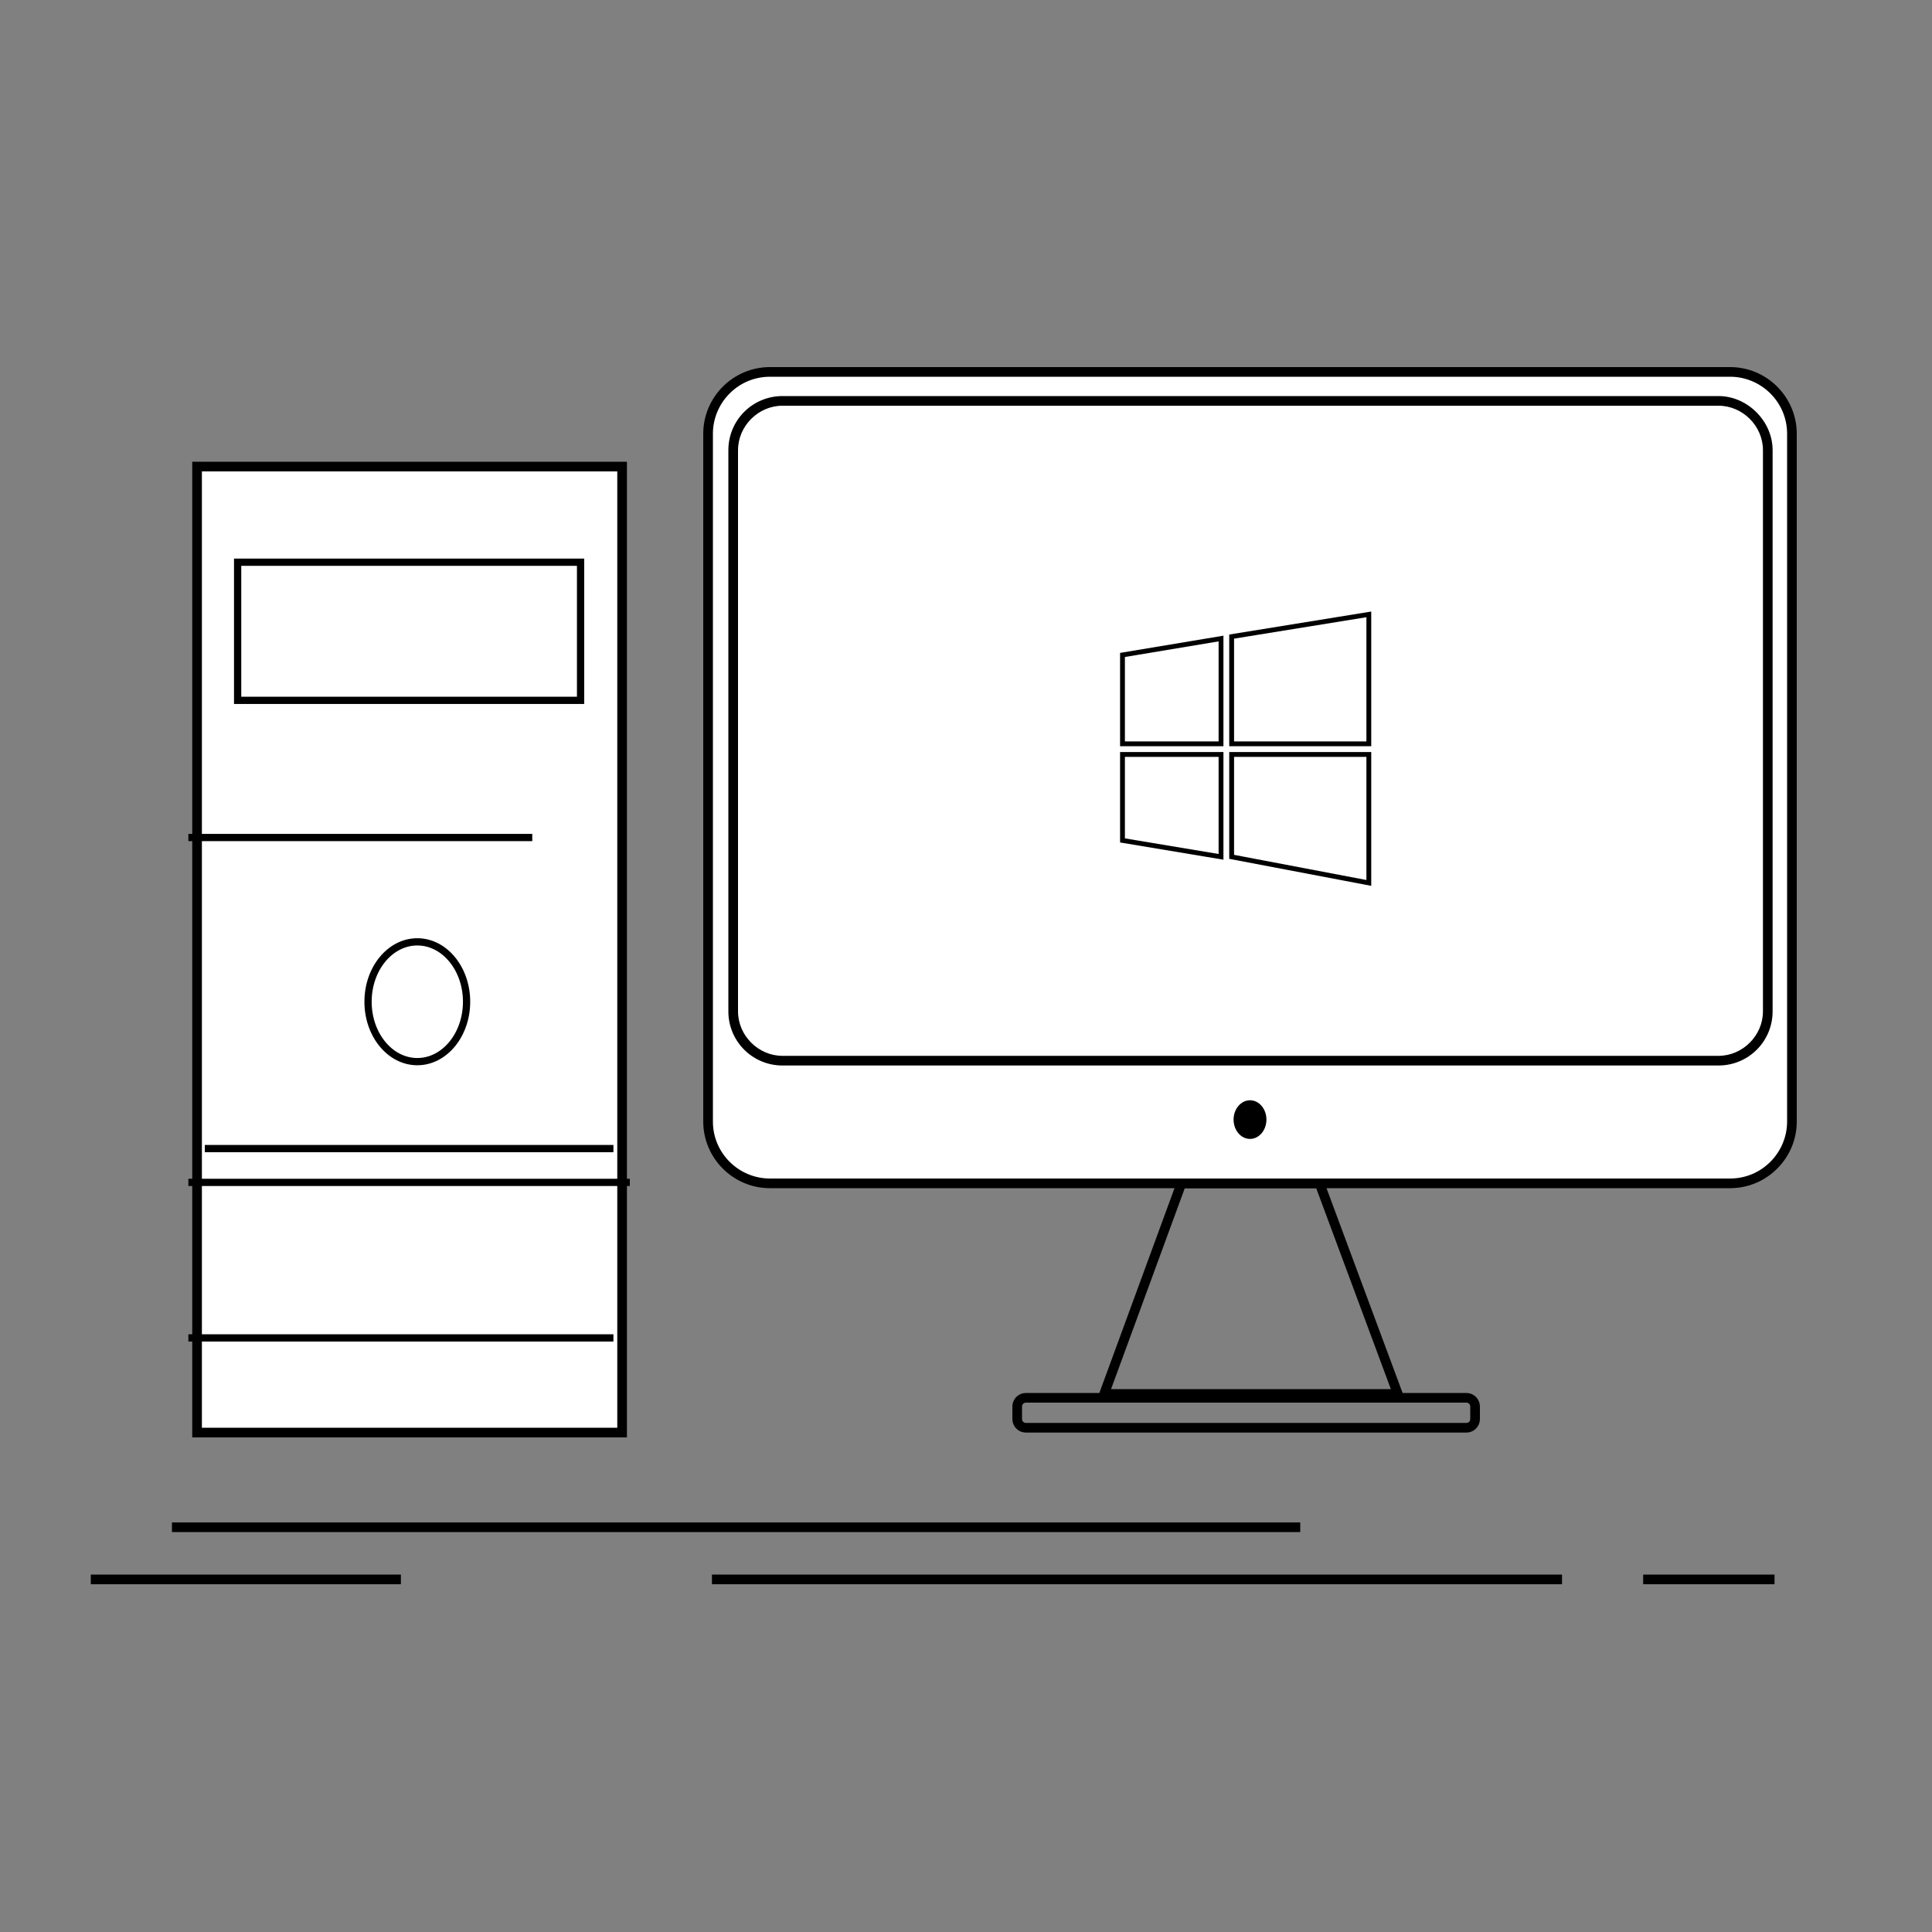<?xml version="1.0" encoding="utf-8"?>
<!-- Generator: Adobe Illustrator 23.1.0, SVG Export Plug-In . SVG Version: 6.00 Build 0)  -->
<svg version="1.1" id="Layer_1" xmlns="http://www.w3.org/2000/svg" xmlns:xlink="http://www.w3.org/1999/xlink" x="0px" y="0px"
	 viewBox="0 0 200 200" style="enable-background:new 0 0 200 200;" xml:space="preserve">
<rect x="0" y="0" width="200" height="200" fill="#808080" stroke="none"/>
<style type="text/css">
	.st0{fill:#FFFFFF;}
	.st1{fill-rule:evenodd;clip-rule:evenodd;fill:none;stroke:#000000;stroke-miterlimit:10;}
	.st2{fill:#FFFFFF;stroke:#000000;stroke-miterlimit:10;}
	.st3{fill:#FFFFFF;stroke:#000000;stroke-width:0.75;stroke-miterlimit:10;}
	.st4{fill:none;stroke:#000000;stroke-width:0.75;stroke-miterlimit:10;}
	.st5{fill:none;stroke:#000000;stroke-miterlimit:10;}
	.st6{fill:none;stroke:#000000;stroke-width:0.5;stroke-miterlimit:10;}
</style>
<g>
	<g>
		<g>
			<path class="st0" d="M79.7,122.5c-3.5,0-6.4-2.9-6.4-6.4V44.9c0-3.5,2.9-6.4,6.4-6.4h99.4c3.5,0,6.4,2.9,6.4,6.4v71.2
				c0,3.5-2.9,6.4-6.4,6.4H79.7z"/>
			<path d="M179.1,39c3.2,0,5.9,2.6,5.9,5.9v71.2c0,3.2-2.6,5.9-5.9,5.9H79.7c-3.2,0-5.9-2.6-5.9-5.9V44.9c0-3.2,2.6-5.9,5.9-5.9
				H179.1 M179.1,38H79.7c-3.8,0-6.9,3.1-6.9,6.9v71.2c0,3.8,3.1,6.9,6.9,6.9h99.4c3.8,0,6.9-3.1,6.9-6.9V44.9
				C186,41.1,182.9,38,179.1,38L179.1,38z"/>
		</g>
		<g>
			<path class="st0" d="M81,109.8c-2.8,0-5.1-2.3-5.1-5.1V46.6c0-2.8,2.3-5.1,5.1-5.1h96.9c2.8,0,5.1,2.3,5.1,5.1v58.1
				c0,2.8-2.3,5.1-5.1,5.1H81z"/>
			<path d="M177.9,42c2.5,0,4.6,2.1,4.6,4.6v58.1c0,2.5-2.1,4.6-4.6,4.6H81c-2.5,0-4.6-2.1-4.6-4.6V46.6c0-2.5,2.1-4.6,4.6-4.6
				H177.9 M177.9,41H81c-3.1,0-5.6,2.5-5.6,5.6v58.1c0,3.1,2.5,5.6,5.6,5.6h96.9c3.1,0,5.6-2.5,5.6-5.6V46.6
				C183.5,43.6,180.9,41,177.9,41L177.9,41z"/>
		</g>
		<g>
			<ellipse cx="129.4" cy="115.9" rx="1.7" ry="2"/>
		</g>
		<polygon class="st1" points="144.7,144.3 114.3,144.3 122.3,122.5 136.6,122.5 		"/>
		<path class="st1" d="M106.2,147.8h45.6c0.5,0,0.9-0.4,0.9-0.9v-1.3c0-0.5-0.4-0.9-0.9-0.9h-45.6c-0.5,0-0.9,0.4-0.9,0.9v1.3
			C105.3,147.4,105.7,147.8,106.2,147.8z"/>
	</g>
	<g>
		<rect x="20.4" y="48.3" class="st2" width="44" height="100"/>
		<rect x="24.6" y="58.2" class="st3" width="35.5" height="14.3"/>
		<line class="st4" x1="19.5" y1="86.7" x2="55.1" y2="86.7"/>
		<ellipse class="st4" cx="43.2" cy="103.7" rx="5.1" ry="6.2"/>
		<line class="st4" x1="63.5" y1="118.9" x2="21.2" y2="118.9"/>
		<line class="st4" x1="65.2" y1="122.4" x2="19.5" y2="122.4"/>
		<line class="st4" x1="63.5" y1="138.5" x2="19.5" y2="138.5"/>
	</g>
	<g>
		<line class="st5" x1="17.8" y1="158.1" x2="134.6" y2="158.1"/>
		<line class="st5" x1="41.5" y1="163.5" x2="9.4" y2="163.5"/>
		<line class="st5" x1="73.7" y1="163.5" x2="161.7" y2="163.5"/>
		<line class="st5" x1="170.1" y1="163.5" x2="183.7" y2="163.5"/>
	</g>
</g>
<g>
	<polygon class="st6" points="141.7,63.6 141.7,77 127.5,77 127.5,65.9 	"/>
	<polygon class="st6" points="141.7,78.1 141.7,91.4 127.5,88.7 127.5,78.1 	"/>
	<polygon class="st6" points="126.4,88.7 126.4,78.1 116.7,78.1 116.2,78.1 116.2,87 	"/>
	<polygon class="st6" points="126.4,77 126.4,66.1 116.2,67.8 116.2,77 	"/>
</g>
</svg>
